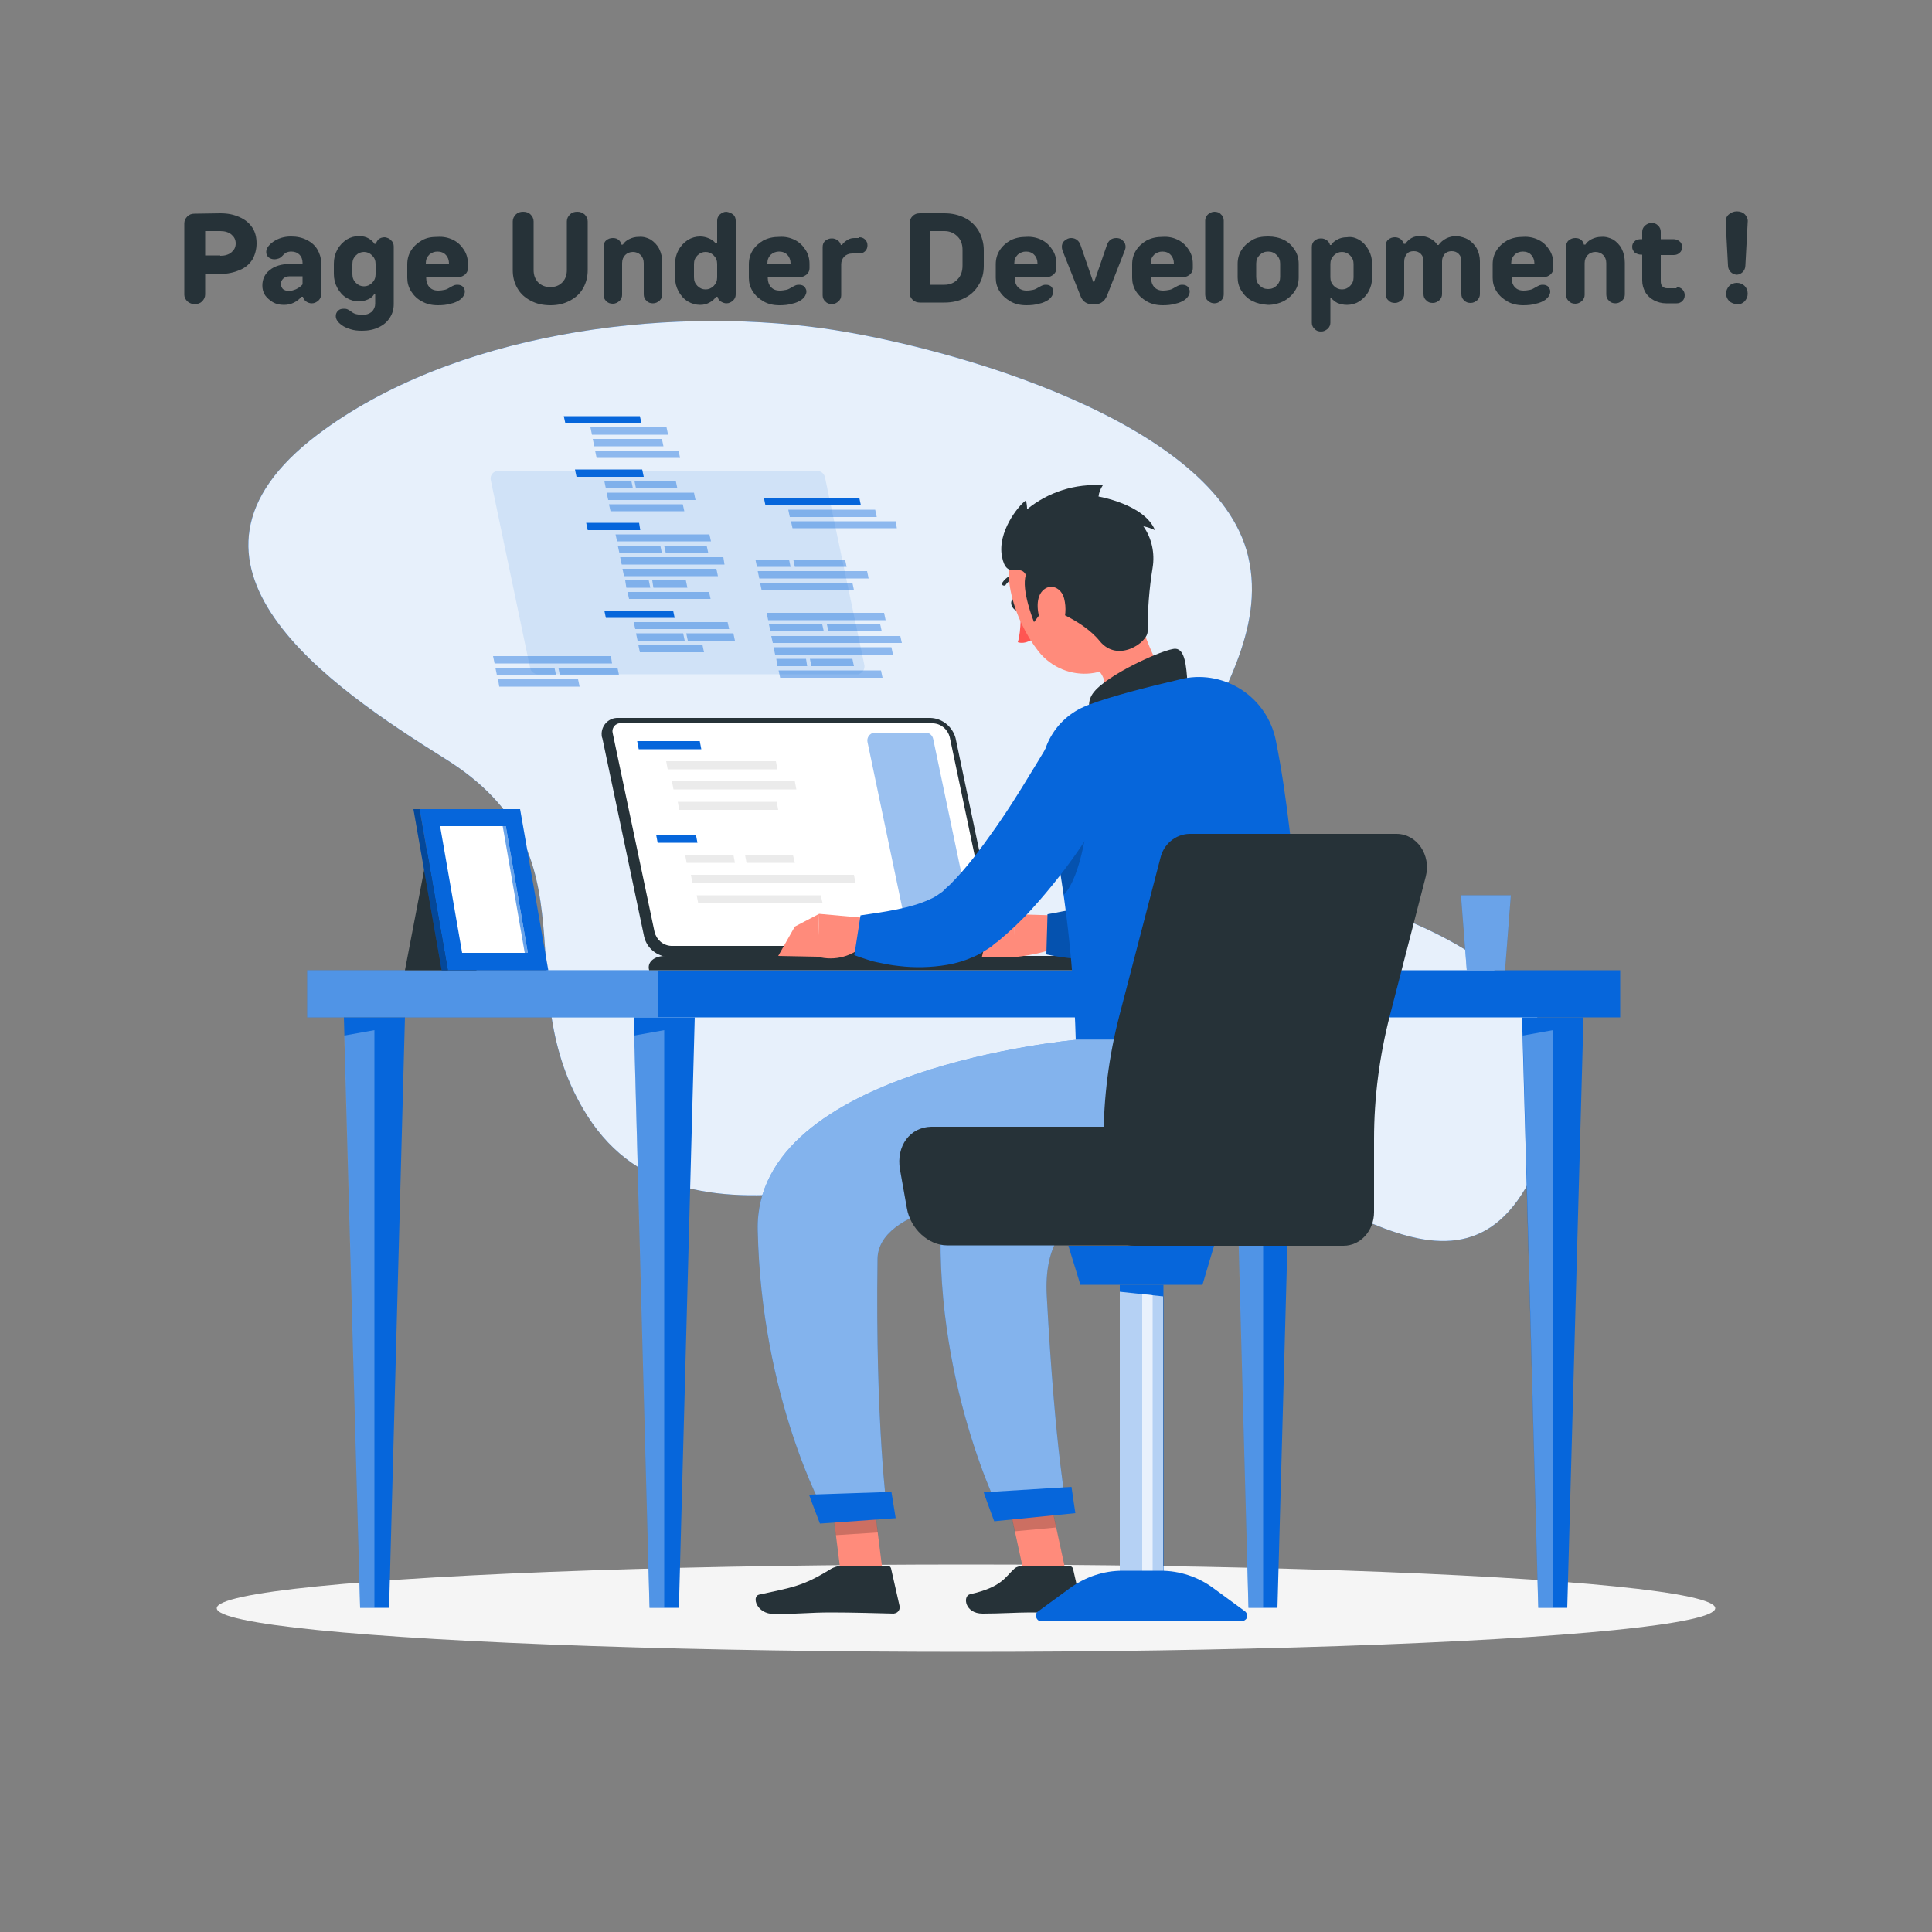 <?xml version="1.0" encoding="utf-8"?>
<!-- Generator: Adobe Illustrator 27.3.1, SVG Export Plug-In . SVG Version: 6.00 Build 0)  -->
<svg version="1.1" id="Layer_1" xmlns="http://www.w3.org/2000/svg" xmlns:xlink="http://www.w3.org/1999/xlink" x="0px" y="0px"
	 viewBox="0 0 500 500" style="enable-background:new 0 0 500 500;" xml:space="preserve">
<rect x="0" y="0" width="500" height="500" fill="#808080" stroke="none"/>
<style type="text/css">
	.st0{fill:#0666DB;}
	.st1{opacity:0.9;fill:#FFFFFF;enable-background:new    ;}
	.st2{fill:#F5F5F5;}
	.st3{opacity:0.3;fill:#FFFFFF;enable-background:new    ;}
	.st4{fill:#263238;}
	.st5{fill:#FFFFFF;}
	.st6{opacity:0.4;fill:#0666DB;enable-background:new    ;}
	.st7{fill:#EBEBEB;}
	.st8{opacity:0.1;fill:#0666DB;enable-background:new    ;}
	.st9{opacity:0.4;fill:#FFFFFF;enable-background:new    ;}
	.st10{opacity:0.3;enable-background:new    ;}
	.st11{opacity:0.6;fill:#0666DB;enable-background:new    ;}
	.st12{fill:#FF5652;}
	.st13{fill:#FF8B7B;}
	.st14{opacity:0.2;enable-background:new    ;}
	.st15{opacity:0.2;}
	.st16{opacity:0.5;fill:#FFFFFF;enable-background:new    ;}
	.st17{opacity:0.7;fill:#FFFFFF;enable-background:new    ;}
</style>
<g id="background-simple--inject-2">
	<path class="st0" d="M282.9,296.6c-42.3,0.6-104.8,32.9-130.8-7.7c-21.8-34.1,3.4-67.5-37-92.6c-29.4-18.4-77.1-50.5-32.8-83.9
		C117,86.3,171.2,79.1,213.2,85c33,4.7,101.5,24.3,109.8,58.9c9.3,38.9-51.1,71,13.5,85.7c38.9,8.8,85.8,31.4,58.3,77.9
		c-10.8,18.4-26.3,15.2-42.6,7.9C328,304.7,312,296.2,282.9,296.6z"/>
	<path class="st1" d="M282.9,296.6c-42.3,0.6-104.8,32.9-130.8-7.7c-21.8-34.1,3.4-67.5-37-92.6c-29.4-18.4-77.1-50.5-32.8-83.9
		C117,86.3,171.2,79.1,213.2,85c33,4.7,101.5,24.3,109.8,58.9c9.3,38.9-51.1,71,13.5,85.7c38.9,8.8,85.8,31.4,58.3,77.9
		c-10.8,18.4-26.3,15.2-42.6,7.9C328,304.7,312,296.2,282.9,296.6z"/>
</g>
<g id="Shadow--inject-2">
	<ellipse id="path--inject-2" class="st2" cx="250" cy="416.2" rx="193.9" ry="11.3"/>
</g>
<g id="Desk--inject-2">
	<rect x="79.5" y="251.1" class="st0" width="339.8" height="12.2"/>
	<rect x="79.5" y="251.1" class="st3" width="90.9" height="12.2"/>
	<polygon class="st0" points="171.9,263.3 164,263.3 168.1,416.1 171.9,416.1 175.7,416.1 179.8,263.3 	"/>
	<polygon class="st3" points="168.1,416.1 171.9,416.1 171.9,266.6 164.1,268 	"/>
	<polygon class="st0" points="96.9,263.3 89,263.3 93.2,416.1 96.9,416.1 100.7,416.1 104.8,263.3 	"/>
	<polygon class="st3" points="93.2,416.1 96.9,416.1 96.9,266.6 89.1,268 	"/>
	<polygon class="st0" points="401.9,263.3 393.9,263.3 398.1,416.1 401.9,416.1 405.6,416.1 409.8,263.3 	"/>
	<polygon class="st3" points="398.1,416.1 401.9,416.1 401.9,266.6 394.1,268 	"/>
	<polygon class="st0" points="326.9,263.3 319,263.3 323.1,416.1 326.9,416.1 330.6,416.1 334.8,263.3 	"/>
	<polygon class="st3" points="323.1,416.1 326.9,416.1 326.9,266.6 319.1,268 	"/>
	<path class="st4" d="M240.8,185.8H160c-2.3-0.1-4.2,1.7-4.3,4c0,0.4,0,0.9,0.2,1.3l10.8,51.3c0.7,3,3.3,5.1,6.4,5.3h80.8
		c2.3,0.1,4.2-1.7,4.3-4c0-0.4,0-0.9-0.1-1.3l-10.8-51.4C246.5,188.1,243.9,185.9,240.8,185.8z"/>
	<path class="st5" d="M173.7,244.8c-2.1-0.1-3.8-1.6-4.3-3.6l-10.8-51.3c-0.2-0.7-0.1-1.4,0.4-2c0.4-0.5,1.1-0.8,1.7-0.7h80.8
		c2.1,0.1,3.8,1.6,4.3,3.6l10.8,51.3c0.2,0.7,0.1,1.4-0.4,2c-0.4,0.5-1.1,0.8-1.7,0.7H173.7z"/>
	<path class="st6" d="M234.7,240.7L224.5,192c-0.2-1.1,0.5-2.1,1.6-2.4c0.1,0,0.2,0,0.4,0h13.1c0.9,0,1.7,0.7,1.9,1.6l10.2,48.6
		c0.2,1.1-0.5,2.1-1.6,2.4c-0.1,0-0.2,0-0.4,0h-13.1C235.7,242.2,234.9,241.6,234.7,240.7z"/>
	<polygon class="st0" points="165.3,193.9 164.9,191.8 181.1,191.8 181.5,193.9 	"/>
	<polygon class="st7" points="172.8,199.1 172.4,197 200.8,197 201.2,199.1 	"/>
	<polygon class="st7" points="174.3,204.3 173.9,202.2 205.7,202.2 206.1,204.3 	"/>
	<polygon class="st7" points="175.8,209.6 175.4,207.5 201,207.5 201.4,209.6 	"/>
	<polygon class="st0" points="170.2,218.1 169.8,216 180.1,216 180.5,218.1 	"/>
	<polygon class="st7" points="177.7,223.3 177.3,221.2 189.8,221.2 190.2,223.3 	"/>
	<polygon class="st7" points="193.2,223.3 192.8,221.2 205.2,221.2 205.7,223.3 	"/>
	<polygon class="st7" points="179.2,228.5 178.8,226.4 221,226.4 221.4,228.5 	"/>
	<polygon class="st7" points="180.7,233.8 180.3,231.7 212.4,231.7 212.9,233.8 	"/>
	<path class="st4" d="M278.5,247.4H172.2c-2.9,0-4.8,1.6-4.2,3.7h116.9C284.3,249.1,281.4,247.4,278.5,247.4z"/>
	<path class="st8" d="M137.2,172.9L127,124.2c-0.2-1.1,0.5-2.1,1.6-2.3c0.1,0,0.2,0,0.4,0h82.6c0.9,0,1.7,0.7,1.9,1.6l10.2,48.6
		c0.2,1.1-0.5,2.1-1.6,2.4c-0.1,0-0.2,0-0.4,0h-82.6C138.2,174.4,137.4,173.8,137.2,172.9z"/>
	<polygon class="st0" points="166.6,123.4 149.2,123.4 148.8,121.5 166.2,121.5 	"/>
	<polygon class="st6" points="163.8,126.4 156.8,126.4 156.4,124.5 163.4,124.5 	"/>
	<polygon class="st6" points="175.3,126.4 164.6,126.4 164.2,124.5 174.9,124.5 	"/>
	<polygon class="st6" points="180,129.4 157.4,129.4 157,127.5 179.6,127.5 	"/>
	<polygon class="st6" points="177.1,132.3 158,132.3 157.6,130.5 176.7,130.5 	"/>
	<polygon class="st6" points="189.8,163.9 177.6,163.9 178,165.8 190.2,165.8 	"/>
	<polygon class="st0" points="174.6,159.9 156.8,159.9 156.4,158 174.2,158 	"/>
	<polygon class="st6" points="181.8,166.9 165.2,166.9 165.6,168.8 182.2,168.8 	"/>
	<polygon class="st6" points="176.8,163.9 164.6,163.9 165,165.8 177.2,165.8 	"/>
	<polygon class="st6" points="188.3,161 164,161 164.4,162.8 188.7,162.8 	"/>
	<polygon class="st0" points="166,109.5 146.3,109.5 145.9,107.7 165.6,107.7 	"/>
	<polygon class="st6" points="175.6,116.6 154,116.6 154.4,118.5 176,118.5 	"/>
	<polygon class="st6" points="171.3,113.6 153.4,113.6 153.8,115.5 171.7,115.5 	"/>
	<polygon class="st6" points="172.5,110.6 152.8,110.6 153.2,112.5 172.9,112.5 	"/>
	<polygon class="st0" points="165.7,137.2 152.1,137.2 151.7,135.3 165.4,135.3 	"/>
	<polygon class="st6" points="187.2,144.2 160.5,144.2 160.9,146.1 187.5,146.1 	"/>
	<polygon class="st6" points="170.9,141.3 159.9,141.3 160.3,143.1 171.3,143.1 	"/>
	<polygon class="st6" points="182.9,141.3 171.9,141.3 172.3,143.1 183.3,143.1 	"/>
	<polygon class="st6" points="183.6,138.3 159.3,138.3 159.7,140.1 184,140.1 	"/>
	<polygon class="st6" points="183.5,153.2 162.4,153.2 162.8,155 183.9,155 	"/>
	<polygon class="st6" points="167.9,150.2 161.8,150.2 162.1,152.1 168.3,152.1 	"/>
	<polygon class="st6" points="177.5,150.2 168.8,150.2 169.1,152.1 177.9,152.1 	"/>
	<polygon class="st6" points="185.4,147.2 161.1,147.2 161.5,149.1 185.8,149.1 	"/>
	<polygon class="st6" points="204.6,146.7 195.9,146.7 195.5,144.8 204.2,144.8 	"/>
	<polygon class="st6" points="219.1,146.7 205.7,146.7 205.3,144.8 218.7,144.8 	"/>
	<polygon class="st6" points="224.8,149.7 196.5,149.7 196.1,147.8 224.4,147.8 	"/>
	<polygon class="st6" points="221,152.7 197.1,152.7 196.7,150.8 220.6,150.8 	"/>
	<polygon class="st6" points="231.8,134.9 204.7,134.9 205.1,136.7 232.1,136.7 	"/>
	<polygon class="st6" points="226.5,131.9 204,131.9 204.4,133.8 226.9,133.8 	"/>
	<polygon class="st0" points="222.4,128.9 197.7,128.9 198.1,130.8 222.8,130.8 	"/>
	<polygon class="st6" points="233,164.6 199.6,164.6 200,166.4 233.4,166.4 	"/>
	<polygon class="st6" points="212.8,161.6 199,161.6 199.4,163.4 213.2,163.4 	"/>
	<polygon class="st6" points="227.8,161.6 214,161.6 214.4,163.4 228.2,163.4 	"/>
	<polygon class="st6" points="228.8,158.6 198.4,158.6 198.8,160.5 229.2,160.5 	"/>
	<polygon class="st6" points="228,173.5 201.5,173.5 201.9,175.4 228.4,175.4 	"/>
	<polygon class="st6" points="208.6,170.5 200.9,170.5 201.2,172.4 208.9,172.4 	"/>
	<polygon class="st6" points="220.6,170.5 209.6,170.5 210,172.4 221,172.4 	"/>
	<polygon class="st6" points="230.7,167.5 200.2,167.5 200.6,169.4 231.1,169.4 	"/>
	<polygon class="st6" points="149.6,175.8 128.9,175.8 129.2,177.7 150,177.7 	"/>
	<polygon class="st6" points="143.5,172.8 128.2,172.8 128.6,174.7 143.9,174.7 	"/>
	<polygon class="st6" points="159.8,172.8 144.5,172.8 144.9,174.7 160.2,174.7 	"/>
	<polygon class="st6" points="158.1,169.8 127.6,169.8 128,171.7 158.4,171.7 	"/>
	<polygon class="st0" points="391,231.7 378.1,231.7 379.6,251.1 389.5,251.1 	"/>
	<polygon class="st9" points="391,231.7 378.1,231.7 379.6,251.1 389.5,251.1 	"/>
	<polygon class="st4" points="111.1,218.2 129.6,218.2 123.3,251.1 104.8,251.1 	"/>
	<polygon class="st0" points="134.6,209.4 108.6,209.4 115.9,251.1 141.9,251.1 	"/>
	<polygon class="st0" points="107,209.4 108.6,209.4 115.9,251.1 114.3,251.1 	"/>
	<polygon class="st10" points="107,209.4 108.6,209.4 115.9,251.1 114.3,251.1 	"/>
	<polygon class="st5" points="119.6,246.6 113.9,213.8 130.9,213.8 136.6,246.6 	"/>
	<polygon class="st11" points="135.8,246.6 130.1,213.8 130.9,213.8 136.6,246.6 	"/>
</g>
<g id="Character--inject-2">
	<path class="st4" d="M263.8,156c0.4,0.8,0.2,1.6-0.3,1.9s-1.2-0.2-1.6-1s-0.2-1.6,0.3-1.9S263.4,155.2,263.8,156z"/>
	<path class="st12" d="M264.1,157.6c0,0,0.3,5.5-0.7,8.6c2,0.7,4.2-1,4.2-1L264.1,157.6z"/>
	<path class="st4" d="M263.9,149.4c-0.1,0.1-0.2,0.1-0.3,0.1c-1.3,0-2.5,0.7-3.3,1.8c-0.1,0.3-0.5,0.3-0.7,0.2
		c-0.3-0.1-0.3-0.5-0.2-0.7c0,0,0,0,0,0c0.9-1.4,2.5-2.3,4.1-2.3c0.3,0,0.5,0.2,0.5,0.5C264.1,149.1,264,149.3,263.9,149.4
		L263.9,149.4z"/>
	<path class="st13" d="M293.2,154.8c3.1,10.7,6.5,19,10.8,23.7c0,0,0.1,8.4-14.2,12.4c-15.8,4.4-9.7-5.7-9.7-5.7
		c8-4.4,7.2-11.2,1.2-13.7L293.2,154.8z"/>
	<path class="st4" d="M307.3,176.4c-0.3-3.9-0.6-8.4-3.1-8.5c-2.7-0.1-18.1,6.8-21.4,11.6s3.1,9.6,3.1,9.6L307.3,176.4z"/>
	<path class="st13" d="M275.8,237l-13.3-0.4l0.2,11.1c0,0,11.6-1.2,12.1-4.2L275.8,237z"/>
	<polygon class="st13" points="255.5,242 254.1,247.7 262.7,247.7 262.5,236.6 	"/>
	<path class="st0" d="M329.2,190.7l-0.3,2.9c-0.1,0.9-0.2,1.8-0.3,2.7c-0.2,1.8-0.5,3.6-0.8,5.4c-0.6,3.6-1.4,7.2-2.3,10.8
		c-0.9,3.7-2,7.3-3.3,10.9c-0.7,1.8-1.4,3.7-2.3,5.5c-0.9,2-1.9,3.8-3,5.6c-0.3,0.5-0.6,1-0.9,1.4s-0.6,1-1,1.5s-0.7,1-1.2,1.5
		l-0.6,0.7c-0.2,0.3-0.5,0.5-0.7,0.8c-2,2-4.4,3.5-6.9,4.6c-4,1.7-8.1,2.8-12.4,3.1c-2,0.2-3.9,0.3-5.8,0.4s-3.8,0-5.6-0.1
		s-3.7-0.3-5.5-0.5s-3.6-0.5-5.5-0.9l0.3-10.4c6.4-1.1,12.7-2.6,18.9-4.5c1.4-0.4,2.7-1,4.1-1.6c1.1-0.5,2.2-1.1,3.2-1.8
		c0.6-0.4,1.1-0.8,1.5-1.4l0.3-0.5c0.1-0.2,0.3-0.4,0.4-0.6c0.1-0.2,0.3-0.5,0.4-0.7c0.1-0.3,0.3-0.5,0.4-0.8
		c1.2-2.6,2.1-5.2,2.9-7.9c0.8-2.9,1.6-6,2.2-9.2s1.2-6.4,1.8-9.6l0.8-4.9l0.7-4.7L329.2,190.7z"/>
	<path class="st14" d="M329.2,190.7l-0.3,2.9c-0.1,0.9-0.2,1.8-0.3,2.7c-0.2,1.8-0.5,3.6-0.8,5.4c-0.6,3.6-1.4,7.2-2.3,10.8
		c-0.9,3.7-2,7.3-3.3,10.9c-0.7,1.8-1.4,3.7-2.3,5.5c-0.9,2-1.9,3.8-3,5.6c-0.3,0.5-0.6,1-0.9,1.4s-0.6,1-1,1.5s-0.7,1-1.2,1.5
		l-0.6,0.7c-0.2,0.3-0.5,0.5-0.7,0.8c-2,2-4.4,3.5-6.9,4.6c-4,1.7-8.1,2.8-12.4,3.1c-2,0.2-3.9,0.3-5.8,0.4s-3.8,0-5.6-0.1
		s-3.7-0.3-5.5-0.5s-3.6-0.5-5.5-0.9l0.3-10.4c6.4-1.1,12.7-2.6,18.9-4.5c1.4-0.4,2.7-1,4.1-1.6c1.1-0.5,2.2-1.1,3.2-1.8
		c0.6-0.4,1.1-0.8,1.5-1.4l0.3-0.5c0.1-0.2,0.3-0.4,0.4-0.6c0.1-0.2,0.3-0.5,0.4-0.7c0.1-0.3,0.3-0.5,0.4-0.8
		c1.2-2.6,2.1-5.2,2.9-7.9c0.8-2.9,1.6-6,2.2-9.2s1.2-6.4,1.8-9.6l0.8-4.9l0.7-4.7L329.2,190.7z"/>
	<path class="st0" d="M270.1,204c5,21.4,7.7,43.2,8.3,65.1H337c0.3-7.2-0.9-48-6.8-77.4c-2.2-11.1-12.9-18.3-23.9-16.1
		c-0.2,0-0.3,0.1-0.5,0.1l-0.3,0.1c-7.3,1.7-17.8,4.3-24,6.7l-0.2,0.1C272.7,185.9,267.9,195.1,270.1,204z"/>
	<path class="st14" d="M273.9,222.7c0.5,2.8,0.9,5.8,1.4,8.9c4.8-5,6.3-20.3,6.3-20.3L273.9,222.7z"/>
	<path class="st13" d="M225.3,237.7l-13.3-1.2l-0.4,11.1c4.5,1.2,9.3-0.1,12.4-3.5L225.3,237.7z"/>
	<polygon class="st13" points="205.7,239.8 201.4,247.4 211.6,247.6 212,236.5 	"/>
	<path class="st0" d="M292.1,198.9c-0.9,1.8-1.7,3.3-2.7,4.9s-1.8,3.2-2.8,4.7c-1.9,3.1-3.8,6.2-5.9,9.2
		c-4.1,6.2-8.7,12.1-13.7,17.6c-2.7,3-5.6,5.7-8.7,8.3c-0.4,0.3-0.9,0.6-1.3,1s-0.8,0.6-1.4,1s-1.2,0.7-1.8,1.1s-1.2,0.6-1.8,0.9
		c-2.2,1-4.5,1.7-6.9,2.1c-4.1,0.7-8.4,0.8-12.5,0.3c-2-0.2-3.9-0.6-5.8-1c-1-0.2-1.9-0.5-2.8-0.8c-1-0.3-1.8-0.6-2.9-1l1.6-10.3
		c6.3-0.9,13.1-1.9,17.8-4.1c1-0.4,2-1,2.9-1.7c0.4-0.2,0.7-0.5,1-0.8c0.1-0.1,0.4-0.4,0.6-0.6s0.5-0.4,0.8-0.7
		c2.1-2.1,4.1-4.4,6-6.8c4-5.2,7.8-10.6,11.3-16.2c1.8-2.8,3.5-5.7,5.3-8.6l2.6-4.3l2.5-4.3L292.1,198.9z"/>
	<polygon class="st13" points="276,407.6 265.1,407.6 259.6,382.2 270.5,382.2 	"/>
	<path class="st4" d="M264.5,405.3h12.3c0.4,0,0.8,0.3,0.9,0.7l2.2,9.7c0.2,0.9-0.4,1.7-1.2,1.9c-0.1,0-0.3,0-0.4,0
		c-4.3-0.1-6.4-0.3-11.8-0.3c-3.3,0-7.6,0.3-12.2,0.3s-5.2-4.5-3.3-5c8.4-1.9,9-4.4,11.7-6.8C263.2,405.5,263.8,405.3,264.5,405.3z"
		/>
	<g class="st15">
		<polygon points="270.5,382.3 259.6,382.3 262.6,396.3 273.4,395.3 		"/>
	</g>
	<path class="st13" d="M289.7,141.9c4,10.1,6.8,15.9,4.1,23.2c-4,11.1-18.2,12.2-25.1,3.4c-6.2-7.9-11.6-23.1-3.8-31.5
		c5.6-6,14.9-6.4,20.9-0.8C287.6,137.8,288.9,139.7,289.7,141.9z"/>
	<path class="st4" d="M270.5,157.1c-1.6,2.2-2.9,3.9-2.9,3.9s-3.4-8.4-2.1-12.2c-1.6-3.2-5,1.5-6.2-4.8s4.2-13.1,6.2-14.5
		c0.2,0.7,0.3,1.5,0.3,2.3c5.5-4.5,12.5-6.7,19.6-6.2c-0.6,0.9-1,1.9-1.1,2.9c0,0,11.9,2,14.6,8.7c-1-0.5-2-0.8-3-1
		c2.2,3.1,3,7,2.4,10.7c-0.9,5.5-1.3,11-1.3,16.5c0.1,2.8-7.7,8.3-12.4,2.5S270.5,157.1,270.5,157.1z"/>
	<path class="st13" d="M275.4,154.9c0.6,2.4,0.4,4.9-0.5,7.1c-1.3,3-3.9,2.3-5.2-0.3c-1.2-2.4-1.9-6.7,0.1-8.8
		S274.7,152.1,275.4,154.9z"/>
	<path class="st0" d="M296,269.1c0,0-50.8,18.4-52.3,42.8c-2.8,44.9,15.6,80.5,15.6,80.5l16.8-1.8c0,0-3-14.5-5.2-55.2
		c-2.8-51.1,84,1.2,66.1-66.4H296z"/>
	<path class="st16" d="M296,269.1c0,0-50.8,18.4-52.3,42.8c-2.8,44.9,15.6,80.5,15.6,80.5l16.8-1.8c0,0-3-14.5-5.2-55.2
		c-2.8-51.1,84,1.2,66.1-66.4H296z"/>
	<path class="st0" d="M254.6,386.2c-0.1,0,2.7,7.5,2.7,7.5l21-2.1l-1-6.8L254.6,386.2z"/>
	<polygon class="st13" points="228.7,408.9 217.8,408.9 214.6,383.5 225.5,383.5 	"/>
	<path class="st4" d="M217.7,405.2h12c0.4,0,0.8,0.3,0.9,0.7l2.2,9.7c0.2,0.8-0.3,1.7-1.1,1.9c-0.1,0-0.3,0.1-0.4,0.1
		c-4.3-0.1-10.6-0.3-16-0.3c-6.3,0-7.6,0.4-15,0.4c-4.5,0-5.8-4.5-3.9-5c8.6-1.9,11.3-2.1,18.7-6.7
		C215.8,405.6,216.8,405.3,217.7,405.2z"/>
	<polygon class="st14" points="214.6,383.5 216.3,397.3 227.2,396.6 225.5,383.5 	"/>
	<path class="st0" d="M278.5,269.1c0,0-83.3,7.4-82.4,49.2c0.9,43.5,17.2,72.9,17.2,72.9h16.3c0,0-3.1-22.6-2.5-65.4
		c0.2-12.8,26.1-17.1,51.4-18.6c21.9-1.3,42.4-13.8,50.9-34l1.8-4.1H278.5z"/>
	<path class="st16" d="M278.5,269.1c0,0-83.3,7.4-82.4,49.2c0.9,43.5,17.2,72.9,17.2,72.9h16.3c0,0-3.1-22.6-2.5-65.4
		c0.2-12.8,26.1-17.1,51.4-18.6c21.9-1.3,42.4-13.8,50.9-34l1.8-4.1H278.5z"/>
	<path class="st0" d="M209.4,386.8c-0.1,0,2.8,7.5,2.8,7.5l19.6-1.4l-1.1-6.8L209.4,386.8z"/>
	<path class="st4" d="M300.3,222.1l-10.6,40.7c-2.7,10.4-4.1,21.2-4.1,32v18.9c0,4.8,3.5,8.7,7.9,8.7h54.2c4.4,0,7.9-3.9,7.9-8.7
		v-18.9c0-10.8,1.4-21.5,4.1-32l9.3-36c1.4-5.5-2.3-11-7.6-11h-53.6C304.2,215.9,301.1,218.5,300.3,222.1z"/>
	<path class="st4" d="M232.9,302.6l1.8,10.1c0.9,5.3,5.6,9.6,10.4,9.6h60.2c4.8,0,8-4.3,7.1-9.6l-1.8-10.1c-1.1-6-6.4-11-11.9-11
		H241C235.5,291.7,231.9,296.6,232.9,302.6z"/>
	<polygon class="st0" points="311.2,332.5 279.6,332.5 276.5,322.4 314.2,322.4 	"/>
	<rect x="289.8" y="332.5" class="st0" width="11.3" height="75.4"/>
	<polygon class="st17" points="301,407.9 289.8,407.9 289.8,334.3 301,335.5 	"/>
	<polygon class="st17" points="298.3,407.9 295.6,407.9 295.6,334.9 298.3,335.2 	"/>
	<path class="st0" d="M321.3,419.6h-51.8c-0.8,0-1.4-0.7-1.4-1.5c0-0.5,0.2-0.9,0.6-1.1l8.2-6c4-2.9,8.7-4.5,13.6-4.5h9.9
		c4.9,0,9.7,1.6,13.6,4.5l8.2,6c0.6,0.5,0.8,1.4,0.3,2C322.2,419.3,321.8,419.6,321.3,419.6z"/>
</g>
<g>
	<path class="st4" d="M57,55.2c1.9,0,3.5,0.3,5,1c1.4,0.6,2.5,1.5,3.3,2.7s1.1,2.6,1.1,4.1s-0.4,3-1.1,4.2c-0.8,1.2-1.8,2.1-3.3,2.7
		c-1.4,0.6-3.1,1-5,1h-3.9v5.3c0,0.7-0.3,1.3-0.8,1.8s-1.1,0.7-1.9,0.7c-0.7,0-1.3-0.2-1.9-0.7c-0.5-0.5-0.8-1.1-0.8-1.7V57.8
		c0-0.7,0.3-1.3,0.8-1.8s1.1-0.7,1.9-0.7L57,55.2L57,55.2z M57,66.2c1.2,0,2.2-0.3,2.9-0.9S61,64,61,63s-0.4-1.7-1.1-2.3
		c-0.7-0.6-1.7-0.9-2.9-0.9h-3.9v6.3H57V66.2z"/>
	<path class="st4" d="M79.4,62.1c1.2,0.6,2.1,1.4,2.7,2.4s1,2.2,1,3.4v8.3c0,0.6-0.2,1.1-0.7,1.6c-0.5,0.4-1,0.7-1.7,0.7
		c-0.6,0-1.1-0.2-1.5-0.5s-0.7-0.7-0.8-1.2H78c-0.5,0.6-1.1,1.1-1.9,1.5c-0.8,0.4-1.7,0.6-2.6,0.6c-1.1,0-2-0.2-2.9-0.7
		c-0.8-0.5-1.5-1.1-2-1.8c-0.5-0.8-0.7-1.6-0.7-2.5c0-1.6,0.6-3,1.9-4c1.2-1,3-1.6,5.3-1.6h3.2V68c0-0.9-0.3-1.6-0.8-2.1
		s-1.2-0.8-2.1-0.8c-0.5,0-0.9,0.1-1.2,0.2c-0.3,0.2-0.7,0.4-1.1,0.9c-0.4,0.4-0.7,0.6-1,0.7s-0.7,0.2-1.1,0.2
		c-0.6,0-1.1-0.2-1.5-0.5c-0.4-0.4-0.6-0.8-0.6-1.4c0-0.5,0.2-1,0.5-1.4c0.4-0.5,0.8-0.9,1.4-1.3c1.2-0.8,2.7-1.3,4.5-1.3
		C76.9,61.2,78.2,61.5,79.4,62.1z M78.2,71.5H75c-0.7,0-1.3,0.2-1.7,0.6c-0.4,0.4-0.6,0.8-0.6,1.4c0,0.5,0.2,0.9,0.5,1.3
		c0.4,0.3,0.9,0.5,1.6,0.5c0.6,0,1.2-0.2,1.9-0.5c0.6-0.3,1.2-0.7,1.6-1.2v-2.1H78.2z"/>
	<path class="st4" d="M101.2,62.2c0.5,0.4,0.7,1,0.7,1.6v14.9c0,1.3-0.3,2.4-1,3.5s-1.6,1.9-2.9,2.5c-1.2,0.6-2.7,0.9-4.3,0.9
		c-1.1,0-2.1-0.1-3-0.4c-0.9-0.3-1.7-0.6-2.3-1.1c-1-0.7-1.5-1.5-1.5-2.3c0-0.6,0.2-1,0.6-1.4s0.9-0.5,1.5-0.5c0.3,0,0.5,0,0.8,0.1
		s0.6,0.3,0.9,0.5c0.5,0.4,1,0.7,1.5,0.8s1,0.2,1.6,0.2c1,0,1.8-0.3,2.4-0.8c0.6-0.6,0.9-1.3,0.9-2.1v-2.4h-0.3
		c-0.4,0.6-0.9,1-1.6,1.3S93.7,78,92.9,78c-1.1,0-2.2-0.3-3.2-0.9s-1.8-1.5-2.4-2.6s-0.9-2.3-0.9-3.6v-2.7c0-1.3,0.3-2.5,0.9-3.6
		s1.4-1.9,2.4-2.6c1-0.6,2.1-0.9,3.2-0.9c1,0,1.8,0.2,2.5,0.6s1.2,0.9,1.5,1.4h0.4c0.1-0.5,0.4-0.9,0.7-1.2c0.4-0.3,0.9-0.5,1.6-0.5
		C100.2,61.5,100.8,61.7,101.2,62.2z M91.2,71c0,0.9,0.3,1.6,0.9,2.2s1.3,0.9,2.1,0.9c0.8,0,1.5-0.3,2.1-0.9s0.9-1.3,0.9-2.2v-2.7
		c0-0.9-0.3-1.6-0.9-2.2s-1.3-0.9-2.1-0.9c-0.8,0-1.5,0.3-2.1,0.9s-0.9,1.3-0.9,2.2V71z"/>
	<path class="st4" d="M117.3,62.1c1.2,0.6,2.1,1.5,2.8,2.6c0.7,1.1,1,2.3,1,3.6v1.1c0,0.6-0.2,1.1-0.7,1.6c-0.5,0.4-1,0.7-1.7,0.7
		h-8.4V72c0,0.9,0.3,1.7,0.8,2.3c0.6,0.6,1.3,0.9,2.3,0.9c0.6,0,1.2-0.1,1.7-0.2s1-0.4,1.5-0.7c0.4-0.2,0.7-0.4,1-0.5
		s0.5-0.1,0.9-0.1c0.5,0,1,0.2,1.3,0.5c0.3,0.4,0.5,0.8,0.5,1.2c0,0.4-0.1,0.7-0.3,1.1s-0.6,0.8-1,1.1c-0.6,0.4-1.4,0.8-2.4,1
		c-1,0.3-2.1,0.4-3.3,0.4c-1.5,0-2.9-0.3-4.1-1c-1.2-0.6-2.1-1.5-2.8-2.6c-0.7-1.1-1-2.3-1-3.5v-3.5c0-1.3,0.3-2.5,1-3.6
		s1.6-1.9,2.8-2.6s2.5-0.9,4.1-0.9C114.7,61.2,116.1,61.5,117.3,62.1z M111.1,65.9c-0.6,0.6-0.9,1.3-0.9,2.2v0.1h6l0,0
		c0-0.9-0.3-1.7-0.8-2.2c-0.5-0.6-1.3-0.9-2.2-0.9C112.4,65.1,111.7,65.4,111.1,65.9z"/>
	<path class="st4" d="M137.3,77.8c-1.5-0.8-2.6-1.8-3.4-3.2s-1.2-2.9-1.2-4.7V57.3c0-0.7,0.3-1.3,0.8-1.8s1.1-0.7,1.9-0.7
		c0.7,0,1.4,0.2,1.9,0.7s0.8,1.1,0.8,1.8v12.6c0,1.3,0.4,2.4,1.2,3.2c0.8,0.8,1.9,1.2,3.1,1.2c1.3,0,2.3-0.4,3.1-1.2
		c0.8-0.8,1.2-1.9,1.2-3.2V57.3c0-0.7,0.3-1.3,0.8-1.8s1.1-0.7,1.9-0.7c0.7,0,1.3,0.2,1.9,0.7c0.5,0.5,0.8,1.1,0.8,1.8v12.6
		c0,1.7-0.4,3.3-1.2,4.7s-1.9,2.4-3.4,3.2c-1.5,0.8-3.1,1.2-5,1.2C140.4,79,138.8,78.6,137.3,77.8z"/>
	<path class="st4" d="M168.4,62c0.9,0.6,1.7,1.4,2.2,2.4s0.8,2.2,0.8,3.6v8.2c0,0.6-0.2,1.1-0.7,1.6c-0.5,0.4-1,0.7-1.7,0.7
		s-1.3-0.2-1.7-0.7c-0.5-0.4-0.7-1-0.7-1.6v-8.1c0-0.9-0.3-1.6-0.8-2.1s-1.2-0.8-2-0.8s-1.5,0.3-2,0.8s-0.8,1.2-0.8,2.1v8.2
		c0,0.6-0.2,1.1-0.7,1.6c-0.5,0.4-1,0.7-1.7,0.7s-1.3-0.2-1.7-0.7c-0.5-0.4-0.7-1-0.7-1.6V63.8c0-0.6,0.2-1.2,0.7-1.6s1-0.6,1.7-0.6
		s1.2,0.2,1.5,0.5c0.4,0.3,0.6,0.7,0.7,1.2h0.4c0.3-0.5,0.8-1,1.6-1.4s1.6-0.6,2.5-0.6C166.5,61.2,167.5,61.5,168.4,62z"/>
	<path class="st4" d="M189.7,55.5c0.5,0.4,0.7,1,0.7,1.6v19.1c0,0.6-0.2,1.1-0.7,1.6c-0.5,0.4-1,0.7-1.7,0.7c-0.5,0-1-0.2-1.5-0.5
		c-0.4-0.3-0.7-0.7-0.8-1.2h-0.4c-0.4,0.6-0.9,1.1-1.7,1.5c-0.7,0.4-1.5,0.6-2.4,0.6c-1.1,0-2.2-0.3-3.2-0.9s-1.8-1.5-2.4-2.6
		c-0.6-1.1-0.9-2.3-0.9-3.6v-3.5c0-1.3,0.3-2.5,0.9-3.6c0.6-1.1,1.4-1.9,2.4-2.6c1-0.6,2.1-0.9,3.2-0.9c0.8,0,1.6,0.2,2.3,0.5
		s1.3,0.7,1.7,1.3h0.4v-5.9c0-0.6,0.2-1.1,0.7-1.6c0.5-0.4,1-0.7,1.7-0.7C188.6,54.9,189.2,55.1,189.7,55.5z M185.6,68.3
		c0-0.9-0.3-1.6-0.9-2.2c-0.6-0.6-1.3-0.9-2.1-0.9s-1.5,0.3-2.1,0.9s-0.9,1.3-0.9,2.2v3.5c0,0.9,0.3,1.6,0.9,2.2
		c0.6,0.6,1.3,0.9,2.1,0.9s1.5-0.3,2.1-0.9s0.9-1.3,0.9-2.2V68.3z"/>
	<path class="st4" d="M205.7,62.1c1.2,0.6,2.1,1.5,2.8,2.6s1,2.3,1,3.6v1.1c0,0.6-0.2,1.1-0.7,1.6c-0.5,0.4-1,0.7-1.7,0.7h-8.4V72
		c0,0.9,0.3,1.7,0.8,2.3c0.6,0.6,1.3,0.9,2.3,0.9c0.6,0,1.2-0.1,1.7-0.2s1-0.4,1.5-0.7c0.4-0.2,0.7-0.4,1-0.5s0.5-0.1,0.9-0.1
		c0.5,0,1,0.2,1.3,0.5c0.3,0.4,0.5,0.8,0.5,1.2c0,0.4-0.1,0.7-0.3,1.1s-0.6,0.8-1,1.1c-0.6,0.4-1.4,0.8-2.4,1
		c-1,0.3-2.1,0.4-3.3,0.4c-1.5,0-2.9-0.3-4.1-1s-2.1-1.5-2.8-2.6s-1-2.3-1-3.5v-3.5c0-1.3,0.3-2.5,1-3.6s1.6-1.9,2.8-2.6
		c1.2-0.6,2.5-0.9,4.1-0.9C203.2,61.2,204.5,61.5,205.7,62.1z M199.5,65.9c-0.6,0.6-0.9,1.3-0.9,2.2v0.1h6l0,0
		c0-0.9-0.3-1.7-0.8-2.2c-0.5-0.6-1.3-0.9-2.2-0.9C200.8,65.1,200.1,65.4,199.5,65.9z"/>
	<path class="st4" d="M222.4,61.4c0.6,0,1.1,0.2,1.5,0.6s0.6,0.9,0.6,1.5s-0.2,1.1-0.6,1.5c-0.4,0.4-0.9,0.6-1.5,0.6h-1.8
		c-0.9,0-1.6,0.3-2.1,0.8s-0.8,1.2-0.8,2v8c0,0.6-0.2,1.1-0.7,1.6c-0.5,0.4-1,0.7-1.7,0.7s-1.3-0.2-1.7-0.7c-0.5-0.4-0.7-1-0.7-1.6
		V63.9c0-0.6,0.2-1.2,0.7-1.6s1-0.6,1.7-0.6c0.6,0,1.1,0.2,1.5,0.5s0.7,0.7,0.8,1.2h0.3c0.3-0.5,0.8-0.9,1.4-1.3
		c0.6-0.4,1.3-0.5,1.9-0.5h1.2V61.4z"/>
	<path class="st4" d="M244.4,55.2c2,0,3.7,0.4,5.3,1.2s2.7,1.9,3.6,3.4c0.8,1.4,1.3,3.1,1.3,4.9v4.1c0,1.8-0.4,3.5-1.3,4.9
		c-0.8,1.4-2,2.6-3.6,3.4c-1.5,0.8-3.3,1.2-5.3,1.2h-6.3c-0.7,0-1.4-0.2-1.9-0.7s-0.8-1.1-0.8-1.8V57.7c0-0.7,0.3-1.3,0.8-1.8
		s1.1-0.7,1.9-0.7H244.4z M249.1,64.7c0-1.5-0.4-2.6-1.3-3.5c-0.9-0.9-2-1.4-3.4-1.4h-3.6v13.9h3.6c1.4,0,2.6-0.5,3.4-1.4
		c0.9-0.9,1.3-2.1,1.3-3.6V64.7z"/>
	<path class="st4" d="M269.6,62.1c1.2,0.6,2.1,1.5,2.8,2.6c0.7,1.1,1,2.3,1,3.6v1.1c0,0.6-0.2,1.1-0.7,1.6c-0.5,0.4-1,0.7-1.7,0.7
		h-8.4V72c0,0.9,0.3,1.7,0.8,2.3c0.6,0.6,1.3,0.9,2.3,0.9c0.6,0,1.2-0.1,1.7-0.2s1-0.4,1.5-0.7c0.4-0.2,0.7-0.4,1-0.5
		s0.5-0.1,0.9-0.1c0.5,0,1,0.2,1.3,0.5c0.3,0.4,0.5,0.8,0.5,1.2c0,0.4-0.1,0.7-0.3,1.1c-0.2,0.4-0.6,0.8-1,1.1
		c-0.6,0.4-1.4,0.8-2.4,1c-1,0.3-2.1,0.4-3.3,0.4c-1.5,0-2.9-0.3-4.1-1s-2.1-1.5-2.8-2.6c-0.7-1.1-1-2.3-1-3.5v-3.5
		c0-1.3,0.3-2.5,1-3.6s1.6-1.9,2.8-2.6c1.2-0.6,2.5-0.9,4.1-0.9C267,61.2,268.4,61.5,269.6,62.1z M263.4,65.9
		c-0.6,0.6-0.9,1.3-0.9,2.2v0.1h6l0,0c0-0.9-0.3-1.7-0.8-2.2c-0.5-0.6-1.3-0.9-2.2-0.9C264.7,65.1,264,65.4,263.4,65.9z"/>
	<path class="st4" d="M280.8,78.2c-0.5-0.4-1-1-1.2-1.7L275,64.9c-0.1-0.3-0.2-0.7-0.2-1c0-0.6,0.2-1.2,0.7-1.6s1-0.7,1.7-0.7
		c1.2,0,2.1,0.7,2.5,2l3.2,9.3h0.3l3.2-9.3c0.4-1.3,1.2-2,2.5-2c0.7,0,1.3,0.2,1.7,0.7c0.5,0.4,0.7,1,0.7,1.6c0,0.3-0.1,0.6-0.2,0.9
		l-4.6,11.7c-0.3,0.7-0.7,1.3-1.3,1.7c-0.5,0.4-1.3,0.6-2.2,0.6C282.1,78.8,281.4,78.6,280.8,78.2z"/>
	<path class="st4" d="M304.9,62.1c1.2,0.6,2.1,1.5,2.8,2.6c0.7,1.1,1,2.3,1,3.6v1.1c0,0.6-0.2,1.1-0.7,1.6c-0.5,0.4-1,0.7-1.7,0.7
		h-8.4V72c0,0.9,0.3,1.7,0.8,2.3c0.6,0.6,1.3,0.9,2.3,0.9c0.6,0,1.2-0.1,1.7-0.2s1-0.4,1.5-0.7c0.4-0.2,0.7-0.4,1-0.5
		s0.5-0.1,0.9-0.1c0.5,0,1,0.2,1.3,0.5c0.3,0.4,0.5,0.8,0.5,1.2c0,0.4-0.1,0.7-0.3,1.1c-0.2,0.4-0.6,0.8-1,1.1
		c-0.6,0.4-1.4,0.8-2.4,1c-1,0.3-2.1,0.4-3.3,0.4c-1.5,0-2.9-0.3-4.1-1s-2.1-1.5-2.8-2.6c-0.7-1.1-1-2.3-1-3.5v-3.5
		c0-1.3,0.3-2.5,1-3.6s1.6-1.9,2.8-2.6c1.2-0.6,2.5-0.9,4.1-0.9C302.4,61.2,303.7,61.5,304.9,62.1z M298.7,65.9
		c-0.6,0.6-0.9,1.3-0.9,2.2v0.1h6l0,0c0-0.9-0.3-1.7-0.8-2.2c-0.5-0.6-1.3-0.9-2.2-0.9C300,65.1,299.3,65.4,298.7,65.9z"/>
	<path class="st4" d="M312.6,77.8c-0.5-0.4-0.7-1-0.7-1.6V57.1c0-0.6,0.2-1.1,0.7-1.6c0.5-0.4,1-0.7,1.7-0.7s1.3,0.2,1.7,0.7
		c0.5,0.4,0.7,1,0.7,1.6v19.1c0,0.6-0.2,1.1-0.7,1.6c-0.5,0.4-1,0.7-1.7,0.7C313.7,78.5,313.1,78.3,312.6,77.8z"/>
	<path class="st4" d="M324.1,77.9c-1.2-0.6-2.1-1.5-2.8-2.6c-0.7-1.1-1-2.3-1-3.5v-3.5c0-1.3,0.3-2.5,1-3.6s1.6-1.9,2.8-2.6
		s2.6-0.9,4.1-0.9s2.9,0.3,4.1,0.9s2.1,1.5,2.8,2.6c0.7,1.1,1,2.3,1,3.6v3.5c0,1.3-0.3,2.5-1,3.5c-0.7,1.1-1.6,1.9-2.8,2.6
		c-1.2,0.6-2.6,1-4.1,1C326.6,78.8,325.3,78.5,324.1,77.9z M330.4,73.9c0.6-0.6,0.9-1.3,0.9-2.2v-3.5c0-0.9-0.3-1.6-0.9-2.2
		s-1.3-0.9-2.2-0.9c-0.9,0-1.6,0.3-2.2,0.9s-0.9,1.3-0.9,2.2v3.5c0,0.9,0.3,1.6,0.9,2.2s1.3,0.9,2.2,0.9
		C329.1,74.8,329.8,74.5,330.4,73.9z"/>
	<path class="st4" d="M351.8,62.1c1,0.6,1.8,1.5,2.4,2.6s0.9,2.3,0.9,3.6v3.5c0,1.3-0.3,2.5-0.9,3.6s-1.4,1.9-2.4,2.6
		c-1,0.6-2.1,0.9-3.2,0.9c-0.9,0-1.8-0.2-2.5-0.5c-0.7-0.4-1.2-0.8-1.5-1.2h-0.3v6.3c0,0.6-0.2,1.1-0.7,1.6c-0.5,0.4-1,0.7-1.7,0.7
		s-1.3-0.2-1.7-0.7c-0.5-0.4-0.7-1-0.7-1.6V63.9c0-0.6,0.2-1.2,0.7-1.6c0.4-0.4,1-0.6,1.7-0.6c0.6,0,1.1,0.2,1.5,0.5
		s0.7,0.7,0.8,1.2h0.3c0.3-0.5,0.8-1,1.6-1.4c0.7-0.4,1.5-0.6,2.5-0.6C349.7,61.2,350.8,61.5,351.8,62.1z M350.3,68.3
		c0-0.9-0.3-1.6-0.9-2.2s-1.3-0.9-2.1-0.9c-0.8,0-1.5,0.3-2.1,0.9s-0.9,1.3-0.9,2.2v3.5c0,0.9,0.3,1.6,0.9,2.2s1.3,0.9,2.1,0.9
		c0.8,0,1.5-0.3,2.1-0.9s0.9-1.3,0.9-2.2V68.3z"/>
	<path class="st4" d="M380,62c0.9,0.6,1.6,1.3,2.2,2.3c0.5,1,0.8,2.1,0.8,3.3v8.5c0,0.6-0.2,1.1-0.7,1.6c-0.5,0.4-1,0.7-1.7,0.7
		s-1.3-0.2-1.7-0.7c-0.5-0.4-0.7-1-0.7-1.6v-8.5c0-0.8-0.2-1.4-0.7-1.9s-1.1-0.7-1.8-0.7c-0.7,0-1.3,0.2-1.8,0.7
		c-0.4,0.5-0.7,1.1-0.7,1.9v8.5c0,0.6-0.2,1.1-0.7,1.6c-0.5,0.4-1,0.7-1.7,0.7s-1.3-0.2-1.7-0.7c-0.5-0.4-0.7-1-0.7-1.6v-8.5
		c0-0.8-0.2-1.4-0.7-1.9s-1.1-0.7-1.8-0.7c-0.8,0-1.4,0.2-1.8,0.7s-0.7,1.1-0.7,2v8.4c0,0.6-0.2,1.1-0.7,1.6c-0.5,0.4-1,0.7-1.7,0.7
		s-1.3-0.2-1.7-0.7c-0.5-0.4-0.7-1-0.7-1.6V63.6c0-0.6,0.2-1.2,0.7-1.6s1-0.6,1.7-0.6c0.6,0,1.1,0.2,1.5,0.5s0.6,0.7,0.8,1.2h0.4
		c0.4-0.6,0.9-1.1,1.6-1.5s1.4-0.5,2.3-0.5s1.7,0.2,2.5,0.6s1.4,0.9,1.9,1.7h0.3c0.5-0.7,1.2-1.3,2-1.7c0.8-0.4,1.7-0.6,2.7-0.6
		C378,61.2,379.1,61.5,380,62z"/>
	<path class="st4" d="M398.2,62.1c1.2,0.6,2.1,1.5,2.8,2.6c0.7,1.1,1,2.3,1,3.6v1.1c0,0.6-0.2,1.1-0.7,1.6c-0.5,0.4-1,0.7-1.7,0.7
		h-8.4V72c0,0.9,0.3,1.7,0.8,2.3c0.6,0.6,1.3,0.9,2.3,0.9c0.6,0,1.2-0.1,1.7-0.2s1-0.4,1.5-0.7c0.4-0.2,0.7-0.4,1-0.5
		s0.5-0.1,0.9-0.1c0.5,0,1,0.2,1.3,0.5c0.3,0.4,0.5,0.8,0.5,1.2c0,0.4-0.1,0.7-0.3,1.1c-0.2,0.4-0.6,0.8-1,1.1
		c-0.6,0.4-1.4,0.8-2.4,1c-1,0.3-2.1,0.4-3.3,0.4c-1.5,0-2.9-0.3-4.1-1s-2.1-1.5-2.8-2.6c-0.7-1.1-1-2.3-1-3.5v-3.5
		c0-1.3,0.3-2.5,1-3.6s1.6-1.9,2.8-2.6c1.2-0.6,2.5-0.9,4.1-0.9C395.6,61.2,397,61.5,398.2,62.1z M392,65.9
		c-0.6,0.6-0.9,1.3-0.9,2.2v0.1h6l0,0c0-0.9-0.3-1.7-0.8-2.2c-0.5-0.6-1.3-0.9-2.2-0.9C393.3,65.1,392.5,65.4,392,65.9z"/>
	<path class="st4" d="M417.5,62c0.9,0.6,1.7,1.4,2.2,2.4s0.8,2.2,0.8,3.6v8.2c0,0.6-0.2,1.1-0.7,1.6c-0.5,0.4-1,0.7-1.7,0.7
		s-1.3-0.2-1.7-0.7c-0.5-0.4-0.7-1-0.7-1.6v-8.1c0-0.9-0.3-1.6-0.8-2.1s-1.2-0.8-2-0.8s-1.5,0.3-2,0.8s-0.8,1.2-0.8,2.1v8.2
		c0,0.6-0.2,1.1-0.7,1.6c-0.5,0.4-1,0.7-1.7,0.7s-1.3-0.2-1.7-0.7c-0.5-0.4-0.7-1-0.7-1.6V63.8c0-0.6,0.2-1.2,0.7-1.6s1-0.6,1.7-0.6
		s1.2,0.2,1.5,0.5c0.4,0.3,0.6,0.7,0.7,1.2h0.4c0.3-0.5,0.8-1,1.6-1.4s1.6-0.6,2.5-0.6C415.5,61.2,416.5,61.5,417.5,62z"/>
	<path class="st4" d="M433.9,74.3c0.6,0,1.1,0.2,1.5,0.6s0.6,0.9,0.6,1.5s-0.2,1.1-0.6,1.5s-0.9,0.6-1.5,0.6h-2.7
		c-1.2,0-2.2-0.3-3.2-0.8c-0.9-0.5-1.7-1.2-2.2-2.1s-0.8-1.9-0.8-3v-6.7h-0.3c-0.6,0-1.1-0.2-1.6-0.5c-0.4-0.4-0.7-0.9-0.7-1.5
		s0.2-1.1,0.7-1.5c0.4-0.4,1-0.5,1.6-0.5h0.3V60c0-0.6,0.2-1.1,0.7-1.6c0.5-0.4,1-0.7,1.7-0.7s1.3,0.2,1.7,0.7
		c0.5,0.4,0.7,1,0.7,1.6v1.9h3.3c0.6,0,1.1,0.2,1.6,0.6s0.6,0.9,0.6,1.5s-0.2,1.1-0.6,1.4c-0.4,0.4-0.9,0.6-1.6,0.6h-3.3v6.7
		c0,0.6,0.1,1.1,0.4,1.4s0.7,0.5,1.2,0.5h2.5V74.3z"/>
	<path class="st4" d="M447.9,70.4c-0.4-0.4-0.7-1-0.7-1.7l-0.6-11.2c0-0.8,0.2-1.5,0.8-2s1.3-0.8,2.1-0.8c0.9,0,1.6,0.3,2.1,0.8
		c0.5,0.6,0.8,1.2,0.7,2l-0.6,11.2c0,0.7-0.3,1.3-0.7,1.7c-0.4,0.4-1,0.7-1.6,0.7C448.8,71,448.3,70.8,447.9,70.4z M447.5,77.9
		c-0.5-0.5-0.8-1.2-0.8-1.9c0-0.8,0.3-1.4,0.8-2c0.5-0.5,1.2-0.8,2-0.8s1.5,0.3,2,0.8s0.8,1.2,0.8,2s-0.3,1.4-0.8,2
		c-0.5,0.5-1.2,0.8-2,0.8C448.7,78.6,448,78.4,447.5,77.9z"/>
</g>
</svg>
